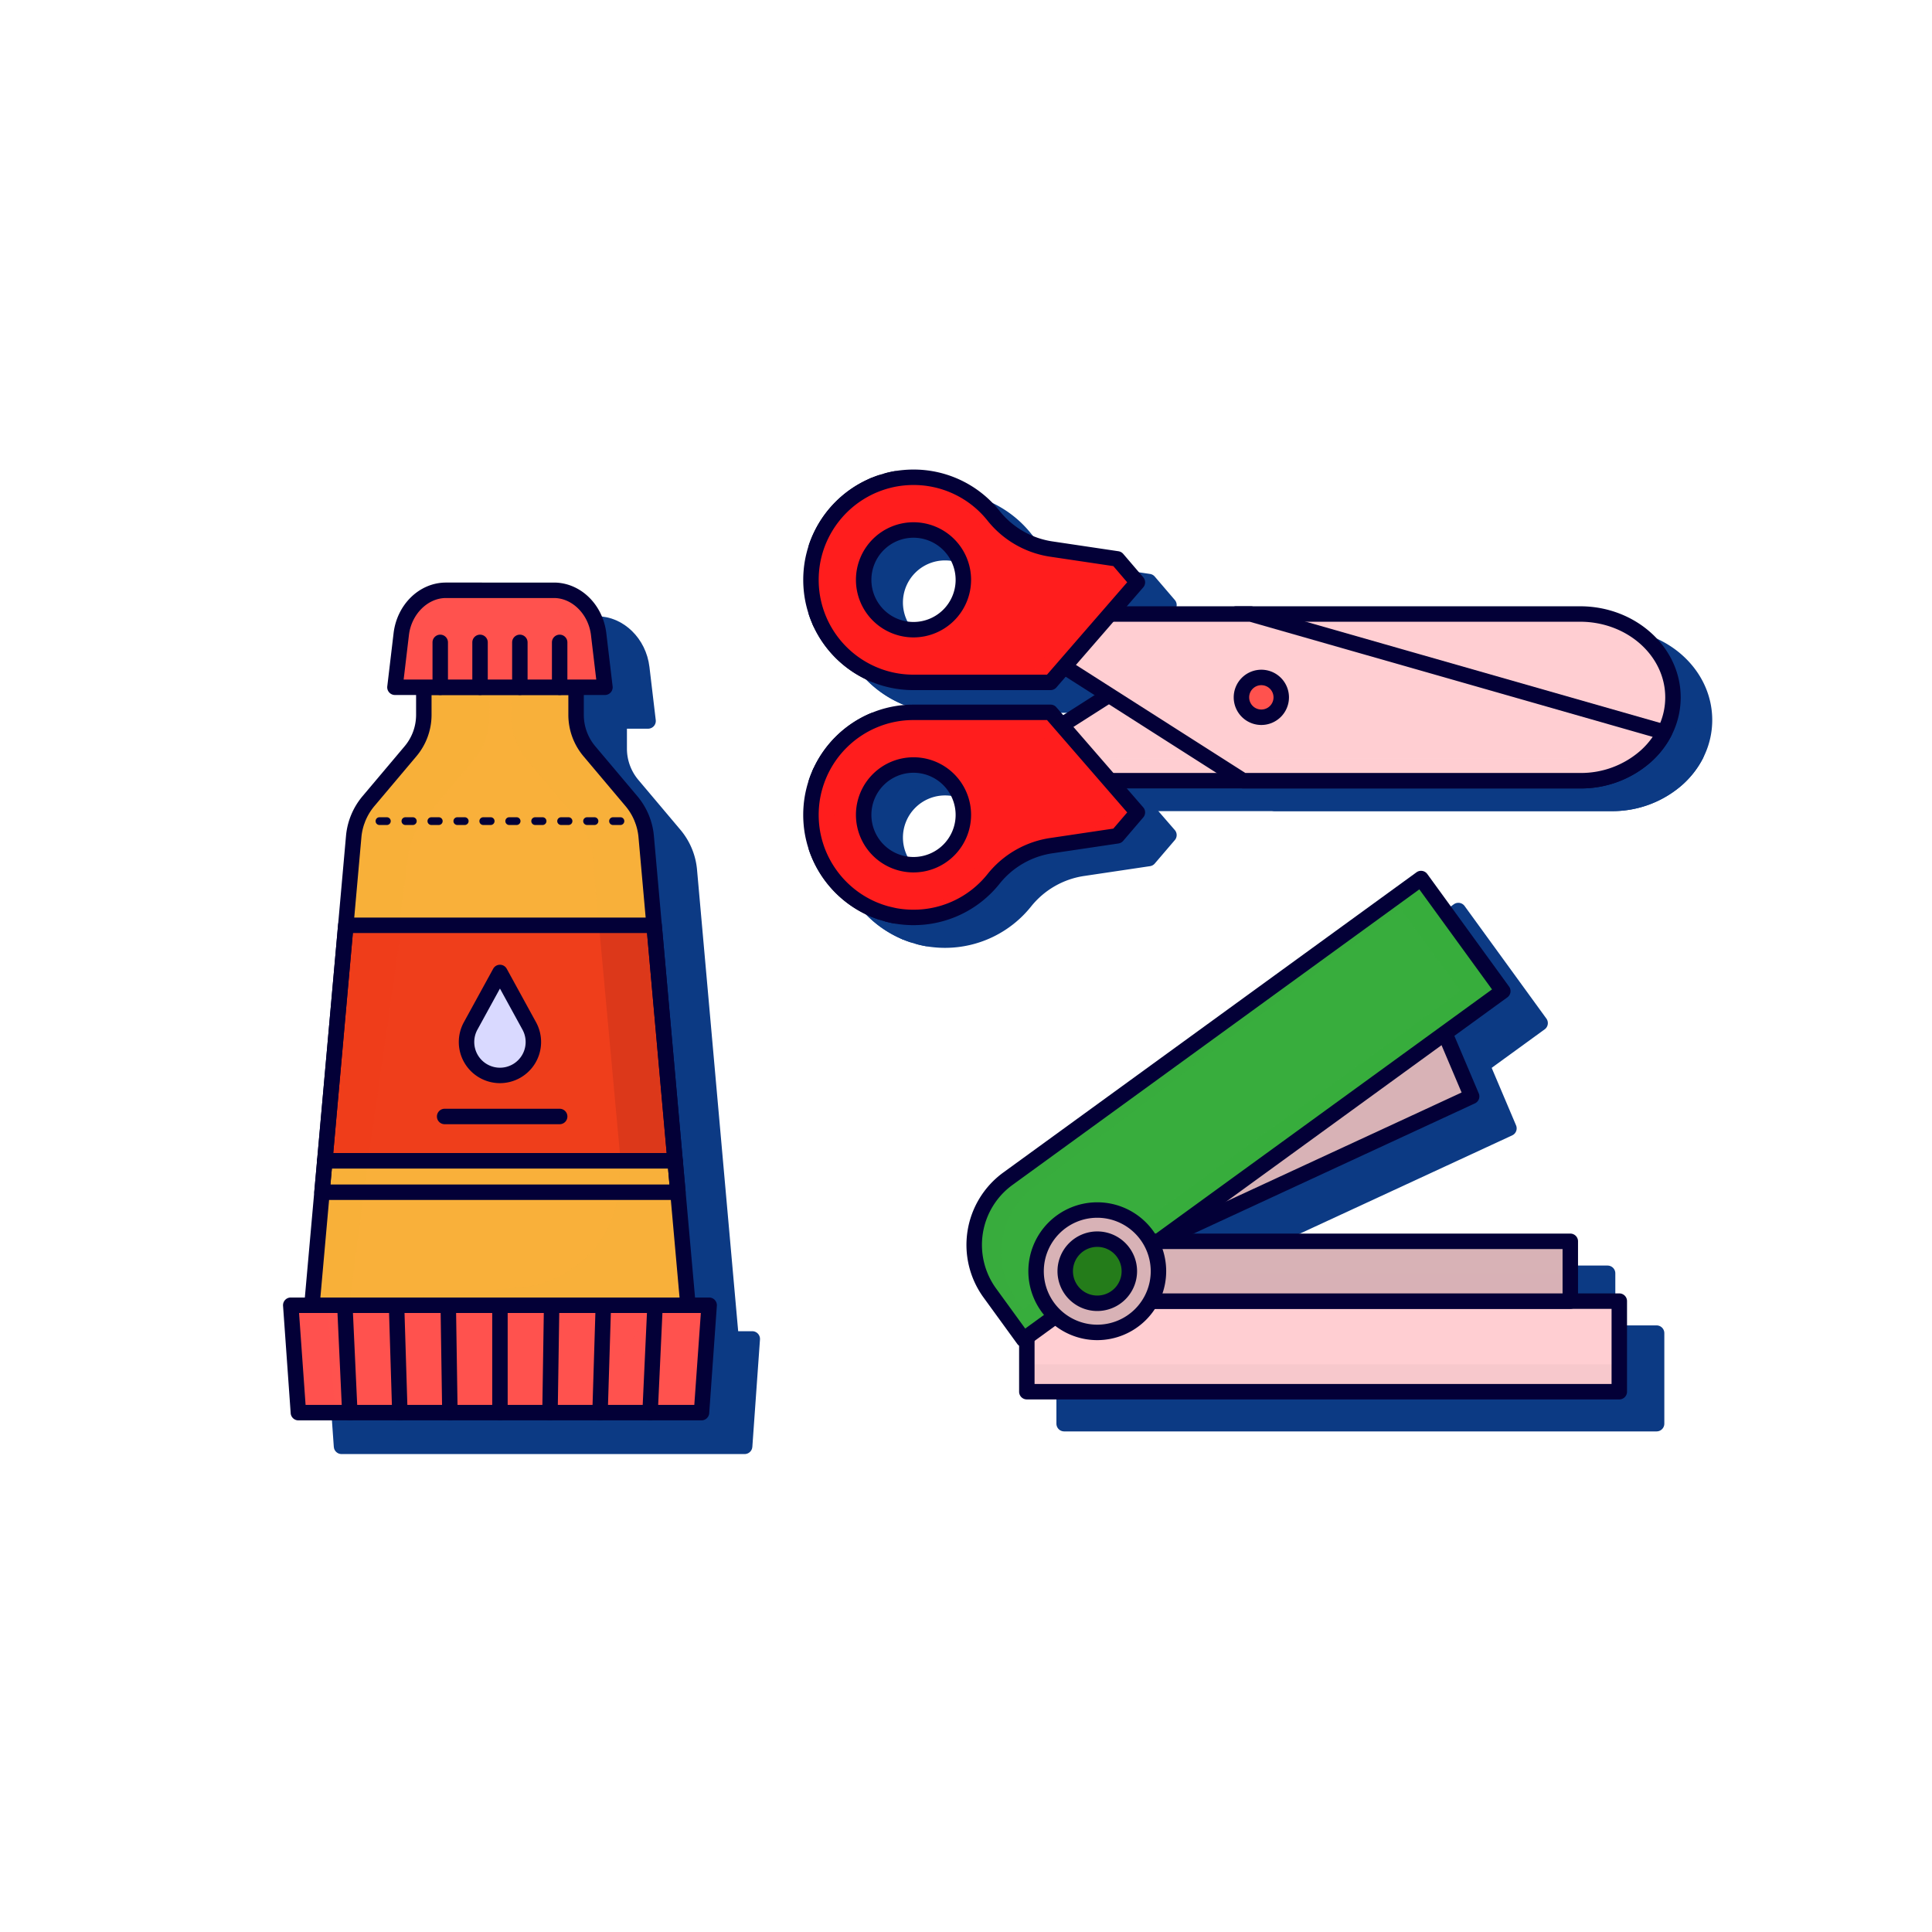<?xml version="1.0" encoding="UTF-8"?><svg xmlns="http://www.w3.org/2000/svg" viewBox="0 0 1000 1000" x="0px" y="0px" width="1000px" height="1000px" xmlns:xlink="http://www.w3.org/1999/xlink" version="1.1"><g style="isolation:isolate"><g id="Layer_1" data-name="Layer 1"><path d="M356.76,450.086a33.151,33.151,0,0,0-7.745-18.137l-21.529-25.538a29.13,29.13,0,0,1-6.986-18.8V373.172H241.69v14.444a29.13,29.13,0,0,1-6.986,18.8l-21.528,25.538a33.144,33.144,0,0,0-7.745,18.137L182.774,704.222H379.417Z" fill="#0c3a84" stroke="#0c3a84" stroke-linecap="round" stroke-linejoin="round" stroke-width="8"/><polygon points="385.422 748.619 176.769 748.619 172.817 693.028 389.373 693.028 385.422 748.619" fill="#0c3a84" stroke="#0c3a84" stroke-linecap="round" stroke-linejoin="round" stroke-width="8"/><path d="M335.442,373.172H226.749l3.261-27.493c1.531-12.906,11.687-22.7,23.149-22.7h55.873c11.462,0,21.617,9.8,23.148,22.7Z" fill="#0c3a84" stroke="#0c3a84" stroke-linecap="round" stroke-linejoin="round" stroke-width="8"/><path d="M334.438,432.646a33.148,33.148,0,0,0-7.745-18.137l-21.529-25.538a29.132,29.132,0,0,1-6.986-18.8V355.732h-78.81v14.444a29.132,29.132,0,0,1-6.986,18.8l-21.528,25.538a33.141,33.141,0,0,0-7.745,18.137L160.452,686.782H357.1Z" fill="#f9b03a"/><path d="M357.533,686.782,334.876,432.646a33.147,33.147,0,0,0-7.745-18.138L305.6,388.971a29.131,29.131,0,0,1-6.985-18.8V355.732H264.848l-.14,15.333a34.242,34.242,0,0,0,8.135,22.363L298.071,423.5a37.68,37.68,0,0,1,8.821,21.149l13.523,155.279c2.81,32.268-13.068,57.117-44.32,65.627l-78.414,7.9,152.188,32.743-5.135-19.424Z" fill="#f9b03a" opacity="0.4" style="mix-blend-mode:multiply"/><path d="M211.093,444.653a37.68,37.68,0,0,1,8.821-21.149l25.228-30.076a34.242,34.242,0,0,0,8.135-22.363l-.14-15.333H219.368v14.444a29.136,29.136,0,0,1-6.985,18.8l-21.529,25.537a33.147,33.147,0,0,0-7.745,18.138L160.452,686.782l18.046,6.246Z" fill="#f9b03a" opacity="0.68" style="mix-blend-mode:screen"/><polygon points="349.426 600.828 168.116 600.828 178.981 478.946 338.561 478.946 349.426 600.828" fill="#ef3e1b"/><polygon points="207.948 478.946 178.981 478.946 176.777 503.667 168.116 600.828 190.598 600.828 207.948 478.946" fill="#ef3e1b" opacity="0.69" style="mix-blend-mode:screen"/><polygon points="310.037 478.946 339.004 478.946 341.208 503.667 349.869 600.828 321.215 600.828 310.037 478.946" fill="#c6321a" opacity="0.48" style="mix-blend-mode:multiply"/><path d="M357.1,690.782H160.452a4,4,0,0,1-3.985-4.355l22.658-254.136a37.082,37.082,0,0,1,8.67-20.36l21.529-25.538a25.258,25.258,0,0,0,6.044-16.217V355.731a4,4,0,0,1,4-4h78.81a4,4,0,0,1,4,4v14.445a25.265,25.265,0,0,0,6.044,16.217l21.529,25.537a37.058,37.058,0,0,1,8.667,20.327l0,.034,22.657,254.136a4,4,0,0,1-3.984,4.355Zm-192.271-8h187.9L330.455,433.016a29.1,29.1,0,0,0-6.821-15.93l-21.528-25.537a33.271,33.271,0,0,1-7.928-21.373V359.731h-70.81v10.445a33.266,33.266,0,0,1-7.928,21.374l-21.528,25.536a29.1,29.1,0,0,0-6.822,15.949Z" fill="#030037"/><polygon points="363.1 731.179 154.447 731.179 150.495 675.588 367.051 675.588 363.1 731.179" fill="#ff524e"/><polygon points="150.495 675.588 154.447 731.179 173.447 731.179 169.495 675.588 150.495 675.588" fill="#ff524e" opacity="0.8" style="mix-blend-mode:screen"/><path d="M286.67,718.8H154.447l-2.432-43.215H150.5l3.952,55.591H363.1l3.951-55.591H332.385A45.788,45.788,0,0,1,286.67,718.8Z" fill="#ff524e" opacity="0.5" style="mix-blend-mode:multiply"/><path d="M363.1,735.18H154.447a4,4,0,0,1-3.99-3.717l-3.952-55.592a4,4,0,0,1,3.99-4.283H367.051a4,4,0,0,1,3.99,4.283l-3.952,55.592A4,4,0,0,1,363.1,735.18Zm-204.928-8h201.2l3.383-47.592H154.79Z" fill="#030037"/><path d="M313.12,355.732H204.427l3.261-27.494c1.531-12.906,11.687-22.7,23.149-22.7H286.71c11.462,0,21.617,9.8,23.148,22.7Z" fill="#ff524e"/><path d="M309.858,328.238c-1.531-12.906-11.686-22.7-23.148-22.7H230.837c-11.462,0-21.618,9.8-23.149,22.7l-3.261,27.494h.834l2.427-20.458c1.531-12.906,11.687-22.7,23.149-22.7H286.71c11.462,0,21.617,9.8,23.148,22.7l2.427,20.458h.835Z" fill="#ff524e" style="mix-blend-mode:screen"/><path d="M309.858,328.238c-1.531-12.906-11.686-22.7-23.148-22.7H270.315c11.462,0,21.617,9.8,23.148,22.7l3.262,27.494H313.12Z" fill="#ff524e" opacity="0.43" style="mix-blend-mode:multiply"/><path d="M246.7,305.534H230.837c-11.462,0-21.618,9.8-23.149,22.7l-3.261,27.494H220.29l3.262-27.494C225.083,315.332,235.238,305.534,246.7,305.534Z" fill="#ff524e" style="mix-blend-mode:screen"/><path d="M313.12,359.731H204.427a4,4,0,0,1-3.972-4.471l3.261-27.493c1.774-14.955,13.433-26.233,27.12-26.233H286.71c13.687,0,25.346,11.278,27.12,26.233l3.262,27.493a4,4,0,0,1-3.972,4.471Zm-104.191-8h99.688l-2.731-23.022c-1.276-10.752-9.7-19.175-19.176-19.175H230.836c-9.477,0-17.9,8.423-19.175,19.175Z" fill="#030037"/><path d="M227.866,359.731a4,4,0,0,1-4-4V332.5a4,4,0,0,1,8,0v23.231A4,4,0,0,1,227.866,359.731Z" fill="#030037"/><path d="M248.471,359.731a4,4,0,0,1-4-4V332.5a4,4,0,0,1,8,0v23.231A4,4,0,0,1,248.471,359.731Z" fill="#030037"/><path d="M269.076,359.731a4,4,0,0,1-4-4V332.5a4,4,0,0,1,8,0v23.231A4,4,0,0,1,269.076,359.731Z" fill="#030037"/><path d="M289.68,359.731a4,4,0,0,1-4-4V332.5a4,4,0,0,1,8,0v23.231A4,4,0,0,1,289.68,359.731Z" fill="#030037"/><line x1="178.498" y1="675.588" x2="181.067" y2="731.179" fill="none" stroke="#030037" stroke-linecap="round" stroke-linejoin="round" stroke-width="8"/><line x1="205.256" y1="675.588" x2="206.969" y2="731.179" fill="none" stroke="#030037" stroke-linecap="round" stroke-linejoin="round" stroke-width="8"/><line x1="232.015" y1="675.588" x2="232.871" y2="731.179" fill="none" stroke="#030037" stroke-linecap="round" stroke-linejoin="round" stroke-width="8"/><line x1="258.773" y1="675.588" x2="258.773" y2="731.179" fill="none" stroke="#030037" stroke-linecap="round" stroke-linejoin="round" stroke-width="8"/><line x1="285.532" y1="675.588" x2="284.675" y2="731.179" fill="none" stroke="#030037" stroke-linecap="round" stroke-linejoin="round" stroke-width="8"/><line x1="312.29" y1="675.588" x2="310.578" y2="731.179" fill="none" stroke="#030037" stroke-linecap="round" stroke-linejoin="round" stroke-width="8"/><line x1="339.048" y1="675.588" x2="336.48" y2="731.179" fill="none" stroke="#030037" stroke-linecap="round" stroke-linejoin="round" stroke-width="8"/><path d="M186.814,427.012h-2a2,2,0,0,1,0-4h2a2,2,0,1,1,0,4Z" fill="#030037"/><path d="M321.138,427.012H317.3a2,2,0,0,1,0-4h3.838a2,2,0,0,1,0,4Zm-13.433,0h-3.837a2,2,0,0,1,0-4h3.837a2,2,0,0,1,0,4Zm-13.432,0h-3.838a2,2,0,0,1,0-4h3.838a2,2,0,0,1,0,4Zm-13.432,0H277a2,2,0,0,1,0-4h3.838a2,2,0,0,1,0,4Zm-13.433,0h-3.837a2,2,0,0,1,0-4h3.837a2,2,0,0,1,0,4Zm-13.432,0h-3.838a2,2,0,1,1,0-4h3.838a2,2,0,1,1,0,4Zm-13.432,0h-3.838a2,2,0,1,1,0-4h3.838a2,2,0,1,1,0,4Zm-13.433,0h-3.837a2,2,0,0,1,0-4h3.837a2,2,0,1,1,0,4Zm-13.432,0h-3.838a2,2,0,0,1,0-4h3.838a2,2,0,1,1,0,4Zm-13.432,0h-3.838a2,2,0,0,1,0-4h3.838a2,2,0,0,1,0,4Z" fill="#030037"/><path d="M332.732,427.012h-2a2,2,0,0,1,0-4h2a2,2,0,0,1,0,4Z" fill="#030037"/><path d="M349.426,604.827H168.116a4,4,0,0,1-3.985-4.355L175,478.591a4,4,0,0,1,3.984-3.645h159.58a4,4,0,0,1,3.984,3.645L353.41,600.472a4,4,0,0,1-3.984,4.355Zm-176.938-8H345.053L334.9,482.946H182.64Z" fill="#030037"/><path d="M350.882,621.094H166.66a4,4,0,0,1-3.984-4.357l1.456-16.266a4,4,0,0,1,3.984-3.644h181.31a4,4,0,0,1,3.984,3.644l1.456,16.266a4,4,0,0,1-3.984,4.357Zm-179.848-8H346.508l-.74-8.267H171.773Z" fill="#030037"/><path d="M243.605,531.024l15.168-27.67,15.168,27.67a17.3,17.3,0,0,1-15.168,25.612h0A17.3,17.3,0,0,1,243.605,531.024Z" fill="#d9d9ff"/><path d="M258.773,560.637A21.3,21.3,0,0,1,240.1,529.1l15.168-27.671a4,4,0,0,1,7.016,0L277.449,529.1a21.3,21.3,0,0,1-18.676,31.535Zm0-48.962-11.66,21.272h0a13.3,13.3,0,1,0,23.321,0Zm-15.168,19.349h0Z" fill="#030037"/><g style="mix-blend-mode:overlay"><path d="M289.68,581.89H230.151a4,4,0,1,1,0-8H289.68a4,4,0,0,1,0,8Z" fill="#030037"/></g><path d="M834.188,415.833H552.136v-19.94L656.17,329.558H834.188c26.543,0,48.064,19.315,48.064,43.138,0,11.906-5.384,22.69-14.083,30.5A50.754,50.754,0,0,1,834.188,415.833Z" fill="#0c3a84" stroke="#0c3a84" stroke-linecap="round" stroke-linejoin="round" stroke-width="8"/><path d="M834.188,415.833H659.751L552.136,347.2V329.558h111.6l214.114,61.169a43.479,43.479,0,0,1-9.685,12.467A50.754,50.754,0,0,1,834.188,415.833Z" fill="#0c3a84" stroke="#0c3a84" stroke-linecap="round" stroke-linejoin="round" stroke-width="8"/><path d="M479.762,259.612c-1.3.235-2.572.519-3.846.849C477.178,260.131,478.464,259.847,479.762,259.612Z" fill="#0c3a84" stroke="#0c3a84" stroke-linecap="round" stroke-linejoin="round" stroke-width="8"/><path d="M468.52,262.962c1.18-.508,2.4-.968,3.621-1.38C470.915,262.006,469.712,262.466,468.52,262.962Z" fill="#0c3a84" stroke="#0c3a84" stroke-linecap="round" stroke-linejoin="round" stroke-width="8"/><path d="M438.877,294.846a53.191,53.191,0,0,1,29.631-31.884A53.452,53.452,0,0,0,438.877,294.846Z" fill="#0c3a84" stroke="#0c3a84" stroke-linecap="round" stroke-linejoin="round" stroke-width="8"/><path d="M438.877,328.876c.555,1.64,1.192,3.256,1.9,4.825A47.038,47.038,0,0,1,438.877,328.876Z" fill="#0c3a84" stroke="#0c3a84" stroke-linecap="round" stroke-linejoin="round" stroke-width="8"/><path d="M468.508,360.772a53.2,53.2,0,0,1-27.731-27.059A53.487,53.487,0,0,0,468.508,360.772Z" fill="#0c3a84" stroke="#0c3a84" stroke-linecap="round" stroke-linejoin="round" stroke-width="8"/><path d="M594.659,301.029,560.878,296a47.316,47.316,0,0,1-30.153-17.106,53.009,53.009,0,0,0-41.562-20.105,53.649,53.649,0,0,0-9.4.826c-1.3.235-2.584.519-3.846.849-.425.106-.861.212-1.286.342-.825.248-1.651.5-2.477.778-.012-.011-.012-.011-.012,0-1.226.425-2.429.885-3.621,1.381-.012-.012-.012,0-.012,0a53.452,53.452,0,0,0-29.631,31.884c-.011,0,0,.011,0,.011q-.406,1.221-.778,2.477c-.118.425-.236.85-.342,1.286q-.495,1.893-.85,3.857a53.913,53.913,0,0,0,0,18.791q.354,1.947.85,3.857c.106.425.224.85.342,1.274.248.838.5,1.663.778,2.477.555,1.64,1.192,3.256,1.9,4.825-.011.012-.011.012,0,.012a53.493,53.493,0,0,0,27.732,27.059s0,.012.012,0c.79.33,1.593.649,2.4.956a52.841,52.841,0,0,0,18.248,3.22h70.928l44.948-51.791Zm-105.5,36.639a25.8,25.8,0,1,1,25.8-25.8A25.8,25.8,0,0,1,489.161,337.668Z" fill="#0c3a84" stroke="#0c3a84" stroke-linecap="round" stroke-linejoin="round" stroke-width="8"/><path d="M479.762,485.78c-1.3-.236-2.572-.519-3.846-.849C477.178,485.261,478.464,485.544,479.762,485.78Z" fill="#0c3a84" stroke="#0c3a84" stroke-linecap="round" stroke-linejoin="round" stroke-width="8"/><path d="M468.52,482.43c1.18.507,2.4.967,3.621,1.38C470.915,483.385,469.712,482.925,468.52,482.43Z" fill="#0c3a84" stroke="#0c3a84" stroke-linecap="round" stroke-linejoin="round" stroke-width="8"/><path d="M438.877,450.546a53.191,53.191,0,0,0,29.631,31.884A53.458,53.458,0,0,1,438.877,450.546Z" fill="#0c3a84" stroke="#0c3a84" stroke-linecap="round" stroke-linejoin="round" stroke-width="8"/><path d="M438.877,416.515c.555-1.64,1.192-3.256,1.9-4.824A46.931,46.931,0,0,0,438.877,416.515Z" fill="#0c3a84" stroke="#0c3a84" stroke-linecap="round" stroke-linejoin="round" stroke-width="8"/><path d="M468.508,384.619a53.193,53.193,0,0,0-27.731,27.06A53.489,53.489,0,0,1,468.508,384.619Z" fill="#0c3a84" stroke="#0c3a84" stroke-linecap="round" stroke-linejoin="round" stroke-width="8"/><path d="M560.091,380.444H489.163a52.817,52.817,0,0,0-18.248,3.22c-.8.307-1.605.625-2.4.955-.012-.011-.012,0-.012,0a53.5,53.5,0,0,0-27.732,27.06c-.011,0-.011,0,0,.012-.707,1.568-1.344,3.184-1.9,4.824-.283.814-.53,1.64-.778,2.477-.118.425-.236.849-.342,1.274q-.495,1.911-.85,3.857a53.913,53.913,0,0,0,0,18.791q.354,1.964.85,3.857c.106.437.224.861.342,1.286q.372,1.257.778,2.477s-.011.012,0,.012a53.458,53.458,0,0,0,29.631,31.884s0,.012.012,0c1.192.5,2.4.955,3.621,1.38,0,.012,0,.012.012,0,.826.283,1.652.531,2.477.779.425.129.861.235,1.286.342,1.262.33,2.548.613,3.846.849a53.649,53.649,0,0,0,9.4.825A53.006,53.006,0,0,0,530.725,466.5,47.315,47.315,0,0,1,560.878,449.4l33.781-5.033,10.38-12.128Zm-70.93,78.871a25.8,25.8,0,1,1,25.8-25.8A25.8,25.8,0,0,1,489.161,459.315Z" fill="#0c3a84" stroke="#0c3a84" stroke-linecap="round" stroke-linejoin="round" stroke-width="8"/><circle cx="669.196" cy="372.696" r="10.299" fill="#0c3a84" stroke="#0c3a84" stroke-linecap="round" stroke-linejoin="round" stroke-width="8"/><path d="M817.859,404.085H535.807v-19.94L639.842,317.81H817.859c26.543,0,48.064,19.315,48.064,43.138,0,11.906-5.383,22.69-14.083,30.5A50.751,50.751,0,0,1,817.859,404.085Z" fill="#ffced2"/><polygon points="558.789 369.491 535.807 384.145 535.807 404.085 587.644 404.085 558.789 369.491" fill="#ffced2" opacity="0.2" style="mix-blend-mode:difference"/><path d="M676.534,317.81H639.842l-73.3,46.735,62,39.54H817.859a50.751,50.751,0,0,0,33.981-12.639A42.223,42.223,0,0,0,864.467,371.5Z" fill="#ffced2" opacity="0.2" style="mix-blend-mode:difference"/><path d="M851.84,380.147a50.751,50.751,0,0,1-33.981,12.639H535.807v11.3H817.859a50.751,50.751,0,0,0,33.981-12.639c8.7-7.808,14.083-18.592,14.083-30.5a39.106,39.106,0,0,0-.424-5.652A41.527,41.527,0,0,1,851.84,380.147Z" fill="#ffced2" opacity="0.2" style="mix-blend-mode:difference"/><path d="M817.859,317.81H802.612c26.544,0,48.064,19.315,48.064,43.138,0,11.906-5.383,22.69-14.082,30.5a50.755,50.755,0,0,1-33.982,12.639h15.247a50.751,50.751,0,0,0,33.981-12.639c8.7-7.808,14.083-18.592,14.083-30.5C865.923,337.125,844.4,317.81,817.859,317.81Z" fill="#ffced2" opacity="0.2" style="mix-blend-mode:difference"/><path d="M817.859,408.085H535.808a4,4,0,0,1-4-4v-19.94a4,4,0,0,1,1.849-3.373l104.034-66.334a4,4,0,0,1,2.151-.627H817.859c28.708,0,52.064,21.145,52.064,47.137,0,12.667-5.473,24.555-15.41,33.475A54.589,54.589,0,0,1,817.859,408.085Zm-278.051-8H817.859a46.6,46.6,0,0,0,31.308-11.614c8.227-7.384,12.756-17.158,12.756-27.523,0-21.58-19.767-39.137-44.064-39.137H641.009l-101.2,64.527Z" fill="#030037"/><path d="M817.859,404.085H643.423L535.807,335.454V317.81H647.412l214.113,61.169a43.461,43.461,0,0,1-9.685,12.467A50.751,50.751,0,0,1,817.859,404.085Z" fill="#ffced2"/><path d="M817.859,404.085H643.423L535.807,335.454V317.81H647.412l214.113,61.169a43.461,43.461,0,0,1-9.685,12.467A50.751,50.751,0,0,1,817.859,404.085Z" fill="#ffced2"/><polygon points="588.402 317.81 535.807 317.81 535.807 335.453 559.69 350.685 588.402 317.81" fill="#ffced2" opacity="0.2" style="mix-blend-mode:difference"/><path d="M848.514,375.262a44.937,44.937,0,0,1-4.674,4.885,50.751,50.751,0,0,1-33.981,12.639H635.423l-99.616-63.529v6.2l107.616,68.632H817.859a50.751,50.751,0,0,0,33.981-12.639,43.461,43.461,0,0,0,9.685-12.467Z" fill="#ffced2" opacity="0.2" style="mix-blend-mode:difference"/><path d="M817.859,408.085H643.423a4,4,0,0,1-2.151-.627L533.657,338.826a4,4,0,0,1-1.849-3.372V317.811a4,4,0,0,1,4-4h111.6a4.006,4.006,0,0,1,1.1.153l214.113,61.169a4,4,0,0,1,2.46,5.673,47.335,47.335,0,0,1-10.571,13.617A54.589,54.589,0,0,1,817.859,408.085Zm-173.269-8H817.859a46.6,46.6,0,0,0,31.308-11.614,40.287,40.287,0,0,0,6.257-7.075L646.852,321.811H539.808V333.26Z" fill="#030037"/><path d="M459.584,252.714a4,4,0,0,1-1.009-7.871c1.348-.352,2.742-.66,4.143-.915a4,4,0,1,1,1.43,7.871l-.028.006h0c-.006,0-.012,0-.017,0l-.023,0h0c-1.16.212-2.3.465-3.488.773A4.02,4.02,0,0,1,459.584,252.714Z" fill="#030037"/><path d="M452.193,255.215a4,4,0,0,1-1.582-7.676c1.243-.534,2.563-1.038,3.925-1.5a4,4,0,0,1,2.586,7.571c-1.125.39-2.268.825-3.394,1.294A3.987,3.987,0,0,1,452.193,255.215Z" fill="#030037"/><path d="M422.549,287.1a4,4,0,0,1-3.79-5.281,57.107,57.107,0,0,1,31.855-34.285h0l.007,0a4,4,0,0,1,3.123,7.365,49.359,49.359,0,0,0-27.409,29.49A4,4,0,0,1,422.549,287.1Z" fill="#030037"/><path d="M424.451,325.954a4,4,0,0,1-3.638-2.333,50.866,50.866,0,0,1-2.062-5.236,4,4,0,0,1,7.587-2.538c.511,1.509,1.1,3.01,1.756,4.46a4,4,0,0,1-3.643,5.647Z" fill="#030037"/><path d="M452.178,353.025a3.982,3.982,0,0,1-1.555-.316,56.925,56.925,0,0,1-29.82-29.1,4,4,0,0,1,7.287-3.3,49.23,49.23,0,0,0,25.652,25.031,4,4,0,0,1-1.564,7.683Z" fill="#030037"/><path d="M463.438,478.033a3.958,3.958,0,0,1-.722-.066c-.006,0-.012,0-.018,0l-.022,0-.017,0-.016,0-.018,0-.019,0-.016,0a.06.06,0,0,0-.02,0h0c-1.359-.252-2.7-.55-4-.889a4,4,0,0,1,2.018-7.741c1.188.308,2.339.563,3.515.778l.015,0,.014,0,.014,0a4,4,0,0,1,3.284,3.931,3.939,3.939,0,0,1-.066.721A4,4,0,0,1,463.438,478.033Z" fill="#030037"/><path d="M455.813,476.063a3.97,3.97,0,0,1-1.275-.21c-1.355-.456-2.676-.959-3.926-1.5a4,4,0,0,1,3.115-7.369c1.129.47,2.272.9,3.4,1.294a4,4,0,0,1-1.309,7.781Z" fill="#030037"/><path d="M452.178,474.683a3.97,3.97,0,0,1-1.556-.317,57.105,57.105,0,0,1-31.863-34.288,4,4,0,0,1,7.577-2.567A49.362,49.362,0,0,0,453.745,467a4,4,0,0,1-1.567,7.682Z" fill="#030037"/><path d="M422.549,408.768a4,4,0,0,1-3.8-5.257,51.22,51.22,0,0,1,2.061-5.236,4,4,0,0,1,7.282,3.313c-.655,1.452-1.246,2.953-1.756,4.461A4,4,0,0,1,422.549,408.768Z" fill="#030037"/><path d="M424.446,403.932a4,4,0,0,1-3.643-5.647,56.918,56.918,0,0,1,29.82-29.1,4,4,0,0,1,3.119,7.367,49.227,49.227,0,0,0-25.652,25.031A4,4,0,0,1,424.446,403.932Z" fill="#030037"/><circle cx="652.868" cy="360.948" r="10.299" fill="#ff524e"/><path d="M652.868,375.247a14.3,14.3,0,1,1,14.3-14.3A14.315,14.315,0,0,1,652.868,375.247Zm0-20.6a6.3,6.3,0,1,0,6.3,6.3A6.306,6.306,0,0,0,652.868,354.649Z" fill="#030037"/><path d="M543.762,368.7H472.834a52.821,52.821,0,0,0-18.248,3.22c-.8.307-1.6.625-2.394.955-.012-.011-.012,0-.012,0a53.5,53.5,0,0,0-27.732,27.06c-.012,0-.012,0,0,.012-.708,1.569-1.345,3.185-1.9,4.824-.283.814-.531,1.64-.779,2.477-.118.425-.236.85-.342,1.274q-.5,1.911-.849,3.857a53.848,53.848,0,0,0,0,18.791q.354,1.964.849,3.857c.106.437.224.861.342,1.286q.372,1.257.779,2.477s-.012.012,0,.012a53.452,53.452,0,0,0,29.631,31.884s0,.012.012,0c1.191.5,2.394.955,3.621,1.38,0,.012,0,.012.012,0,.825.283,1.651.531,2.477.779.425.129.861.236,1.286.342,1.262.33,2.547.613,3.845.849a53.657,53.657,0,0,0,9.4.826A53.006,53.006,0,0,0,514.4,454.753a47.312,47.312,0,0,1,30.153-17.106l33.782-5.033,10.38-12.128Zm-70.929,78.871a25.8,25.8,0,1,1,25.8-25.8A25.8,25.8,0,0,1,472.833,447.567Z" fill="#ff1d1d"/><g opacity="0.22" style="mix-blend-mode:difference"><path d="M447.037,421.771A25.805,25.805,0,0,1,465.3,397.1a25.8,25.8,0,1,0,0,49.349A25.805,25.805,0,0,1,447.037,421.771Z" fill="#ff1d1d"/><path d="M543.762,368.7h-15.07l44.948,51.79-10.38,12.128-33.781,5.033a47.312,47.312,0,0,0-30.153,17.106,53.09,53.09,0,0,1-34.091,19.559,53.791,53.791,0,0,0,7.6.546A53.006,53.006,0,0,0,514.4,454.753a47.312,47.312,0,0,1,30.153-17.106l33.782-5.033,10.38-12.128Z" fill="#ff1d1d"/></g><g style="mix-blend-mode:screen"><path d="M507.354,425.771a25.8,25.8,0,0,0-19.612-25.044,25.794,25.794,0,0,1-21.093,46.089,25.789,25.789,0,0,0,40.7-21.045Z" fill="#ff1d1d"/><path d="M431.274,442.8c-.011,0,0-.012,0-.012q-.407-1.221-.778-2.477c-.118-.425-.236-.849-.342-1.286q-.5-1.893-.85-3.857a53.913,53.913,0,0,1,0-18.791q.354-1.946.85-3.857c.106-.424.224-.849.342-1.274.248-.837.5-1.663.778-2.477.555-1.639,1.192-3.255,1.9-4.824-.011-.012-.011-.012,0-.012a53.5,53.5,0,0,1,27.732-27.06s0-.011.012,0c.79-.33,1.593-.648,2.4-.955a52.817,52.817,0,0,1,18.248-3.22h65.674l-3.472-4H472.834a52.821,52.821,0,0,0-18.248,3.22c-.8.307-1.6.625-2.394.955-.012-.011-.012,0-.012,0a53.5,53.5,0,0,0-27.732,27.06c-.012,0-.012,0,0,.012-.708,1.569-1.345,3.185-1.9,4.824-.283.814-.531,1.64-.779,2.477-.118.425-.236.85-.342,1.274q-.5,1.911-.849,3.857a53.848,53.848,0,0,0,0,18.791q.354,1.964.849,3.857c.106.437.224.861.342,1.286q.372,1.257.779,2.477s-.012.012,0,.012a53.452,53.452,0,0,0,29.631,31.884s0,.012.012,0c1,.415,2.011.79,3.032,1.156A53.434,53.434,0,0,1,431.274,442.8Z" fill="#ff1d1d"/></g><path d="M472.834,478.857a57.97,57.97,0,0,1-10.1-.886c-1.43-.261-4.977-1.115-5.6-1.3-.782-.235-1.549-.466-2.315-.722a3.991,3.991,0,0,1-.538-.179l-.019-.008c-1.117-.391-2.248-.822-3.37-1.284-.082-.028-.163-.058-.243-.091s-.132-.057-.2-.088a57.37,57.37,0,0,1-31.634-34.036,3.928,3.928,0,0,1-.144-.442q-.387-1.172-.742-2.374c-.15-.536-.278-1-.394-1.476-.338-1.29-.646-2.69-.9-4.092a57.812,57.812,0,0,1,0-20.2c.255-1.4.562-2.8.915-4.161.106-.425.233-.884.361-1.343.283-.961.55-1.846.854-2.719.548-1.621,1.19-3.264,1.9-4.861.018-.051.038-.1.058-.153a4.252,4.252,0,0,1,.183-.392,57.205,57.205,0,0,1,29.543-28.788c.077-.037.155-.071.235-.1s.132-.051.2-.073c.751-.311,1.51-.612,2.269-.9a56.825,56.825,0,0,1,19.677-3.484h70.928a4,4,0,0,1,3.02,1.378l44.949,51.79a4,4,0,0,1,.019,5.223l-10.38,12.128a4,4,0,0,1-2.45,1.356L545.138,441.6a43.126,43.126,0,0,0-27.611,15.639A56.828,56.828,0,0,1,472.834,478.857ZM456.972,468.23l.151.048c.765.263,1.531.492,2.3.722.477.136,3.6.891,4.731,1.1a49.819,49.819,0,0,0,8.684.76,48.872,48.872,0,0,0,38.432-18.594,51.1,51.1,0,0,1,32.693-18.573l32.305-4.812,7.167-8.374L541.937,372.7h-69.1a48.782,48.782,0,0,0-16.869,2.975c-.714.273-1.478.576-2.231.891-.05.021-.1.041-.152.06a49.221,49.221,0,0,0-25.417,24.8c-.022.056-.046.111-.071.166-.655,1.452-1.246,2.953-1.756,4.461-.274.787-.5,1.553-.732,2.329-.09.329-.2.719-.3,1.109q-.47,1.814-.794,3.6a49.822,49.822,0,0,0,0,17.372c.215,1.194.478,2.39.781,3.548.112.458.218.836.323,1.215.22.742.465,1.524.722,2.3.016.045.03.092.044.138a49.363,49.363,0,0,0,27.2,29.274c.048.017.095.036.143.055C454.808,467.438,455.9,467.855,456.972,468.23Zm15.861-16.663a29.8,29.8,0,1,1,29.8-29.8A29.829,29.829,0,0,1,472.833,451.567Zm0-51.591a21.8,21.8,0,1,0,21.8,21.8A21.82,21.82,0,0,0,472.833,399.976Z" fill="#030037"/><path d="M578.331,289.281l-33.782-5.032A47.316,47.316,0,0,1,514.4,267.143a53.006,53.006,0,0,0-41.562-20.1,53.657,53.657,0,0,0-9.4.826c-1.3.236-2.583.519-3.845.849-.425.106-.861.212-1.286.342-.826.248-1.652.5-2.477.779-.012-.012-.012-.012-.012,0-1.227.424-2.43.884-3.621,1.38-.012-.012-.012,0-.012,0A53.449,53.449,0,0,0,422.549,283.1c-.012,0,0,.011,0,.011q-.406,1.221-.779,2.478c-.118.424-.236.849-.342,1.285q-.5,1.893-.849,3.857a53.848,53.848,0,0,0,0,18.791q.354,1.947.849,3.857c.106.425.224.85.342,1.274.248.838.5,1.664.779,2.477.554,1.64,1.191,3.256,1.9,4.825-.012.012-.012.012,0,.012a53.493,53.493,0,0,0,27.732,27.059s0,.012.012,0c.79.33,1.592.649,2.394.956a52.821,52.821,0,0,0,18.248,3.22h70.928l44.949-51.791Zm-105.5,36.639a25.8,25.8,0,1,1,25.8-25.8A25.8,25.8,0,0,1,472.833,325.92Z" fill="#ff1d1d"/><g opacity="0.22" style="mix-blend-mode:difference"><path d="M578.331,289.281l-33.782-5.032A47.316,47.316,0,0,1,514.4,267.143a53.006,53.006,0,0,0-41.562-20.1h-.043A53.191,53.191,0,0,1,501.4,265.527a47.312,47.312,0,0,0,30.153,17.106l33.782,5.032,10.38,12.129-44.949,51.79H459.824a53.161,53.161,0,0,0,13.01,1.616h70.928l44.949-51.791Z" fill="#ff1d1d"/><path d="M469.418,274.56a25.8,25.8,0,1,0-9.585,49.745,25.983,25.983,0,0,0,3.414-.232,25.793,25.793,0,0,1,6.171-49.513Z" fill="#ff1d1d"/></g><g style="mix-blend-mode:screen"><path d="M509.354,305.539a25.8,25.8,0,0,0-19.861-25.1A25.79,25.79,0,0,1,466.9,325.226a25.789,25.789,0,0,0,42.456-19.687Z" fill="#ff1d1d"/><path d="M555.275,289.664l26.8,3.992-3.744-4.375-33.782-5.032a49.217,49.217,0,0,1-9.276-2.328A48.469,48.469,0,0,0,555.275,289.664Z" fill="#ff1d1d"/><path d="M435.173,327.379c-.011,0-.011,0,0-.011-.707-1.569-1.344-3.185-1.9-4.825-.283-.814-.53-1.639-.778-2.477-.118-.425-.236-.849-.342-1.274q-.5-1.911-.85-3.857a53.913,53.913,0,0,1,0-18.791q.354-1.964.85-3.857c.106-.436.224-.861.342-1.286q.372-1.255.778-2.477s-.011-.012,0-.012a53.458,53.458,0,0,1,29.631-31.884s0-.011.012,0c1.191-.5,2.4-.955,3.621-1.38,0-.011,0-.011.012,0,.826-.283,1.652-.531,2.477-.778.425-.13.861-.236,1.286-.342,1.262-.331,2.548-.614,3.846-.85a53.745,53.745,0,0,1,9.4-.825,52.8,52.8,0,0,1,18.3,3.263,52.733,52.733,0,0,0-29.029-8.678,53.657,53.657,0,0,0-9.4.826c-1.3.236-2.583.519-3.845.849-.425.106-.861.212-1.286.342-.826.248-1.652.5-2.477.779-.012-.012-.012-.012-.012,0-1.227.424-2.43.884-3.621,1.38-.012-.012-.012,0-.012,0A53.449,53.449,0,0,0,422.549,283.1c-.012,0,0,.011,0,.011q-.406,1.221-.779,2.478c-.118.424-.236.849-.342,1.285q-.5,1.893-.849,3.857a53.848,53.848,0,0,0,0,18.791q.354,1.947.849,3.857c.106.425.224.85.342,1.274.248.838.5,1.664.779,2.477.554,1.64,1.191,3.256,1.9,4.825-.012.012-.012.012,0,.012a53.493,53.493,0,0,0,27.732,27.059s0,.012.012,0c.781.327,1.574.641,2.367.945A53.539,53.539,0,0,1,435.173,327.379Z" fill="#ff1d1d"/></g><path d="M543.762,357.2H472.834a56.752,56.752,0,0,1-19.627-3.466c-.805-.307-1.569-.609-2.321-.92-.078-.027-.157-.057-.235-.089s-.13-.056-.193-.086a57.2,57.2,0,0,1-29.546-28.79,4.012,4.012,0,0,1-.184-.392c-.02-.051-.04-.1-.058-.153-.709-1.6-1.351-3.241-1.91-4.894-.293-.841-.56-1.726-.825-2.625-.146-.521-.273-.98-.388-1.438-.344-1.33-.651-2.725-.9-4.112a57.831,57.831,0,0,1,0-20.208c.254-1.409.562-2.809.918-4.167.1-.408.226-.871.355-1.335.256-.868.5-1.665.763-2.447a4,4,0,0,1,.144-.442,57.37,57.37,0,0,1,31.63-34.033c.078-.038.157-.073.238-.105s.137-.053.206-.077c1.12-.461,2.251-.892,3.369-1.283l.019-.009a4.137,4.137,0,0,1,.538-.179c.778-.26,1.554-.493,2.332-.726.421-.129.872-.244,1.316-.354l.145-.037c1.309-.342,2.7-.65,4.1-.905a57.938,57.938,0,0,1,10.116-.89,56.831,56.831,0,0,1,44.693,21.615,43.117,43.117,0,0,0,27.612,15.639l33.781,5.033a4,4,0,0,1,2.45,1.355l10.38,12.128a4,4,0,0,1-.019,5.223l-44.949,51.791A4,4,0,0,1,543.762,357.2Zm-90.18-11.927c.05.019.1.039.15.06.754.315,1.518.618,2.283.911a48.733,48.733,0,0,0,16.819,2.956h69.1l41.494-47.809-7.167-8.373-32.3-4.812a51.091,51.091,0,0,1-32.694-18.574,48.872,48.872,0,0,0-38.432-18.594,49.924,49.924,0,0,0-8.7.764c-1.186.216-2.381.479-3.532.781l-.191.048c-.311.077-.628.155-.938.249-.8.239-1.573.471-2.348.737l-.151.049c-1.075.375-2.165.792-3.244,1.241q-.072.03-.144.057a49.36,49.36,0,0,0-27.2,29.272c-.014.047-.028.093-.044.139q-.386,1.157-.737,2.345c-.09.328-.2.706-.291,1.095-.32,1.228-.583,2.424-.8,3.623a49.815,49.815,0,0,0,0,17.382c.213,1.179.478,2.38.782,3.554.106.424.216.815.324,1.206.212.713.44,1.48.7,2.234q.783,2.313,1.767,4.494c.025.055.049.11.071.166A49.219,49.219,0,0,0,453.582,345.273Zm19.251-15.353a29.8,29.8,0,1,1,29.8-29.8A29.829,29.829,0,0,1,472.833,329.92Zm0-51.592a21.8,21.8,0,1,0,21.8,21.8A21.821,21.821,0,0,0,472.833,278.328Z" fill="#030037"/><rect x="550.795" y="690.018" width="306.657" height="46.876" stroke-width="8" stroke="#0c3a84" stroke-linecap="round" stroke-linejoin="round" fill="#0c3a84"/><path d="M540.96,554.542H805.28a0,0,0,0,1,0,0v72.013a0,0,0,0,1,0,0H498.623a0,0,0,0,1,0,0V596.879A42.337,42.337,0,0,1,540.96,554.542Z" transform="translate(-222.604 495.992) rotate(-36)" fill="#0c3a84" stroke="#0c3a84" stroke-linecap="round" stroke-linejoin="round" stroke-width="8"/><rect x="576.157" y="659.051" width="255.932" height="30.967" stroke-width="8" stroke="#0c3a84" stroke-linecap="round" stroke-linejoin="round" fill="#0c3a84"/><polygon points="767.16 551.351 781.025 584.04 618.924 659.051 657.893 590.549 767.16 551.351" fill="#0c3a84" stroke="#0c3a84" stroke-linecap="round" stroke-linejoin="round" stroke-width="8"/><circle cx="587.252" cy="674.535" r="31.672" fill="#0c3a84" stroke="#0c3a84" stroke-linecap="round" stroke-linejoin="round" stroke-width="8"/><circle cx="587.252" cy="674.535" r="16.595" fill="#0c3a84" stroke="#0c3a84" stroke-linecap="round" stroke-linejoin="round" stroke-width="8"/><rect x="531.489" y="673.463" width="306.657" height="46.876" fill="#ffced2"/><rect x="531.489" y="706.206" width="306.657" height="14.133" fill="#d8b2b6" opacity="0.2" style="mix-blend-mode:difference"/><polygon points="747.854 534.797 761.718 567.485 599.617 642.497 638.586 573.994 747.854 534.797" fill="#d8b2b6"/><path d="M599.618,646.5a4,4,0,0,1-3.477-5.977l38.968-68.5a4,4,0,0,1,2.126-1.788l109.268-39.2a4,4,0,0,1,5.033,2.2L765.4,565.923a4,4,0,0,1-2,5.191L601.3,646.126A3.978,3.978,0,0,1,599.618,646.5Zm41.712-69.237-32.063,56.364L756.523,565.48l-10.877-25.642Z" fill="#030037"/><path d="M838.146,724.339H531.489a4,4,0,0,1-4-4V673.463a4,4,0,0,1,4-4H838.146a4,4,0,0,1,4,4v46.876A4,4,0,0,1,838.146,724.339Zm-302.657-8H834.146V677.463H535.489Z" fill="#030037"/><path d="M521.654,537.987H785.973a0,0,0,0,1,0,0V610a0,0,0,0,1,0,0H479.317a0,0,0,0,1,0,0V580.325A42.337,42.337,0,0,1,521.654,537.987Z" transform="translate(-216.561 481.482) rotate(-36)" fill="#38ad3d"/><path d="M526.321,673.136A42.337,42.337,0,0,1,535.687,614L739.019,459.548l-3.493-4.808L521.687,610.1a42.337,42.337,0,0,0-9.366,59.137l17.443,24.008,7.31-5.311Z" fill="#38ad3d" opacity="0.84" style="mix-blend-mode:color-dodge"/><polygon points="735.526 454.74 721.049 465.258 755.735 513 522.122 682.73 529.764 693.248 777.854 513 735.526 454.74" fill="#38ad3d" opacity="0.6" style="mix-blend-mode:color-burn"/><path d="M529.767,697.248a4,4,0,0,1-3.24-1.648l-17.443-24.009a46.34,46.34,0,0,1,10.251-64.724L733.175,451.5a4,4,0,0,1,5.588.885l42.328,58.259a4,4,0,0,1-.885,5.588L532.115,696.484A3.981,3.981,0,0,1,529.767,697.248Zm204.875-236.92L524.038,613.34a38.378,38.378,0,0,0-8.481,53.548l15.091,20.773,241.62-175.546Z" fill="#030037"/><rect x="556.851" y="642.497" width="255.932" height="30.967" fill="#d8b2b6"/><rect x="556.851" y="659.051" width="255.932" height="14.412" fill="#d8b2b6" opacity="0.2" style="mix-blend-mode:difference"/><path d="M812.783,677.463H556.851a4,4,0,0,1-4-4V642.5a4,4,0,0,1,4-4H812.783a4,4,0,0,1,4,4v30.967A4,4,0,0,1,812.783,677.463Zm-251.932-8H808.783V646.5H560.851Z" fill="#030037"/><circle cx="567.946" cy="657.98" r="31.672" fill="#d8b2b6"/><path d="M567.946,693.651a35.671,35.671,0,1,1,35.671-35.672A35.712,35.712,0,0,1,567.946,693.651Zm0-63.342a27.671,27.671,0,1,0,27.671,27.67A27.7,27.7,0,0,0,567.946,630.309Z" fill="#030037"/><circle cx="567.946" cy="657.98" r="16.595" fill="#247c1a"/><path d="M567.946,678.574a20.595,20.595,0,1,1,20.6-20.595A20.618,20.618,0,0,1,567.946,678.574Zm0-33.189a12.595,12.595,0,1,0,12.6,12.594A12.609,12.609,0,0,0,567.946,645.385Z" fill="#030037"/></g></g></svg>